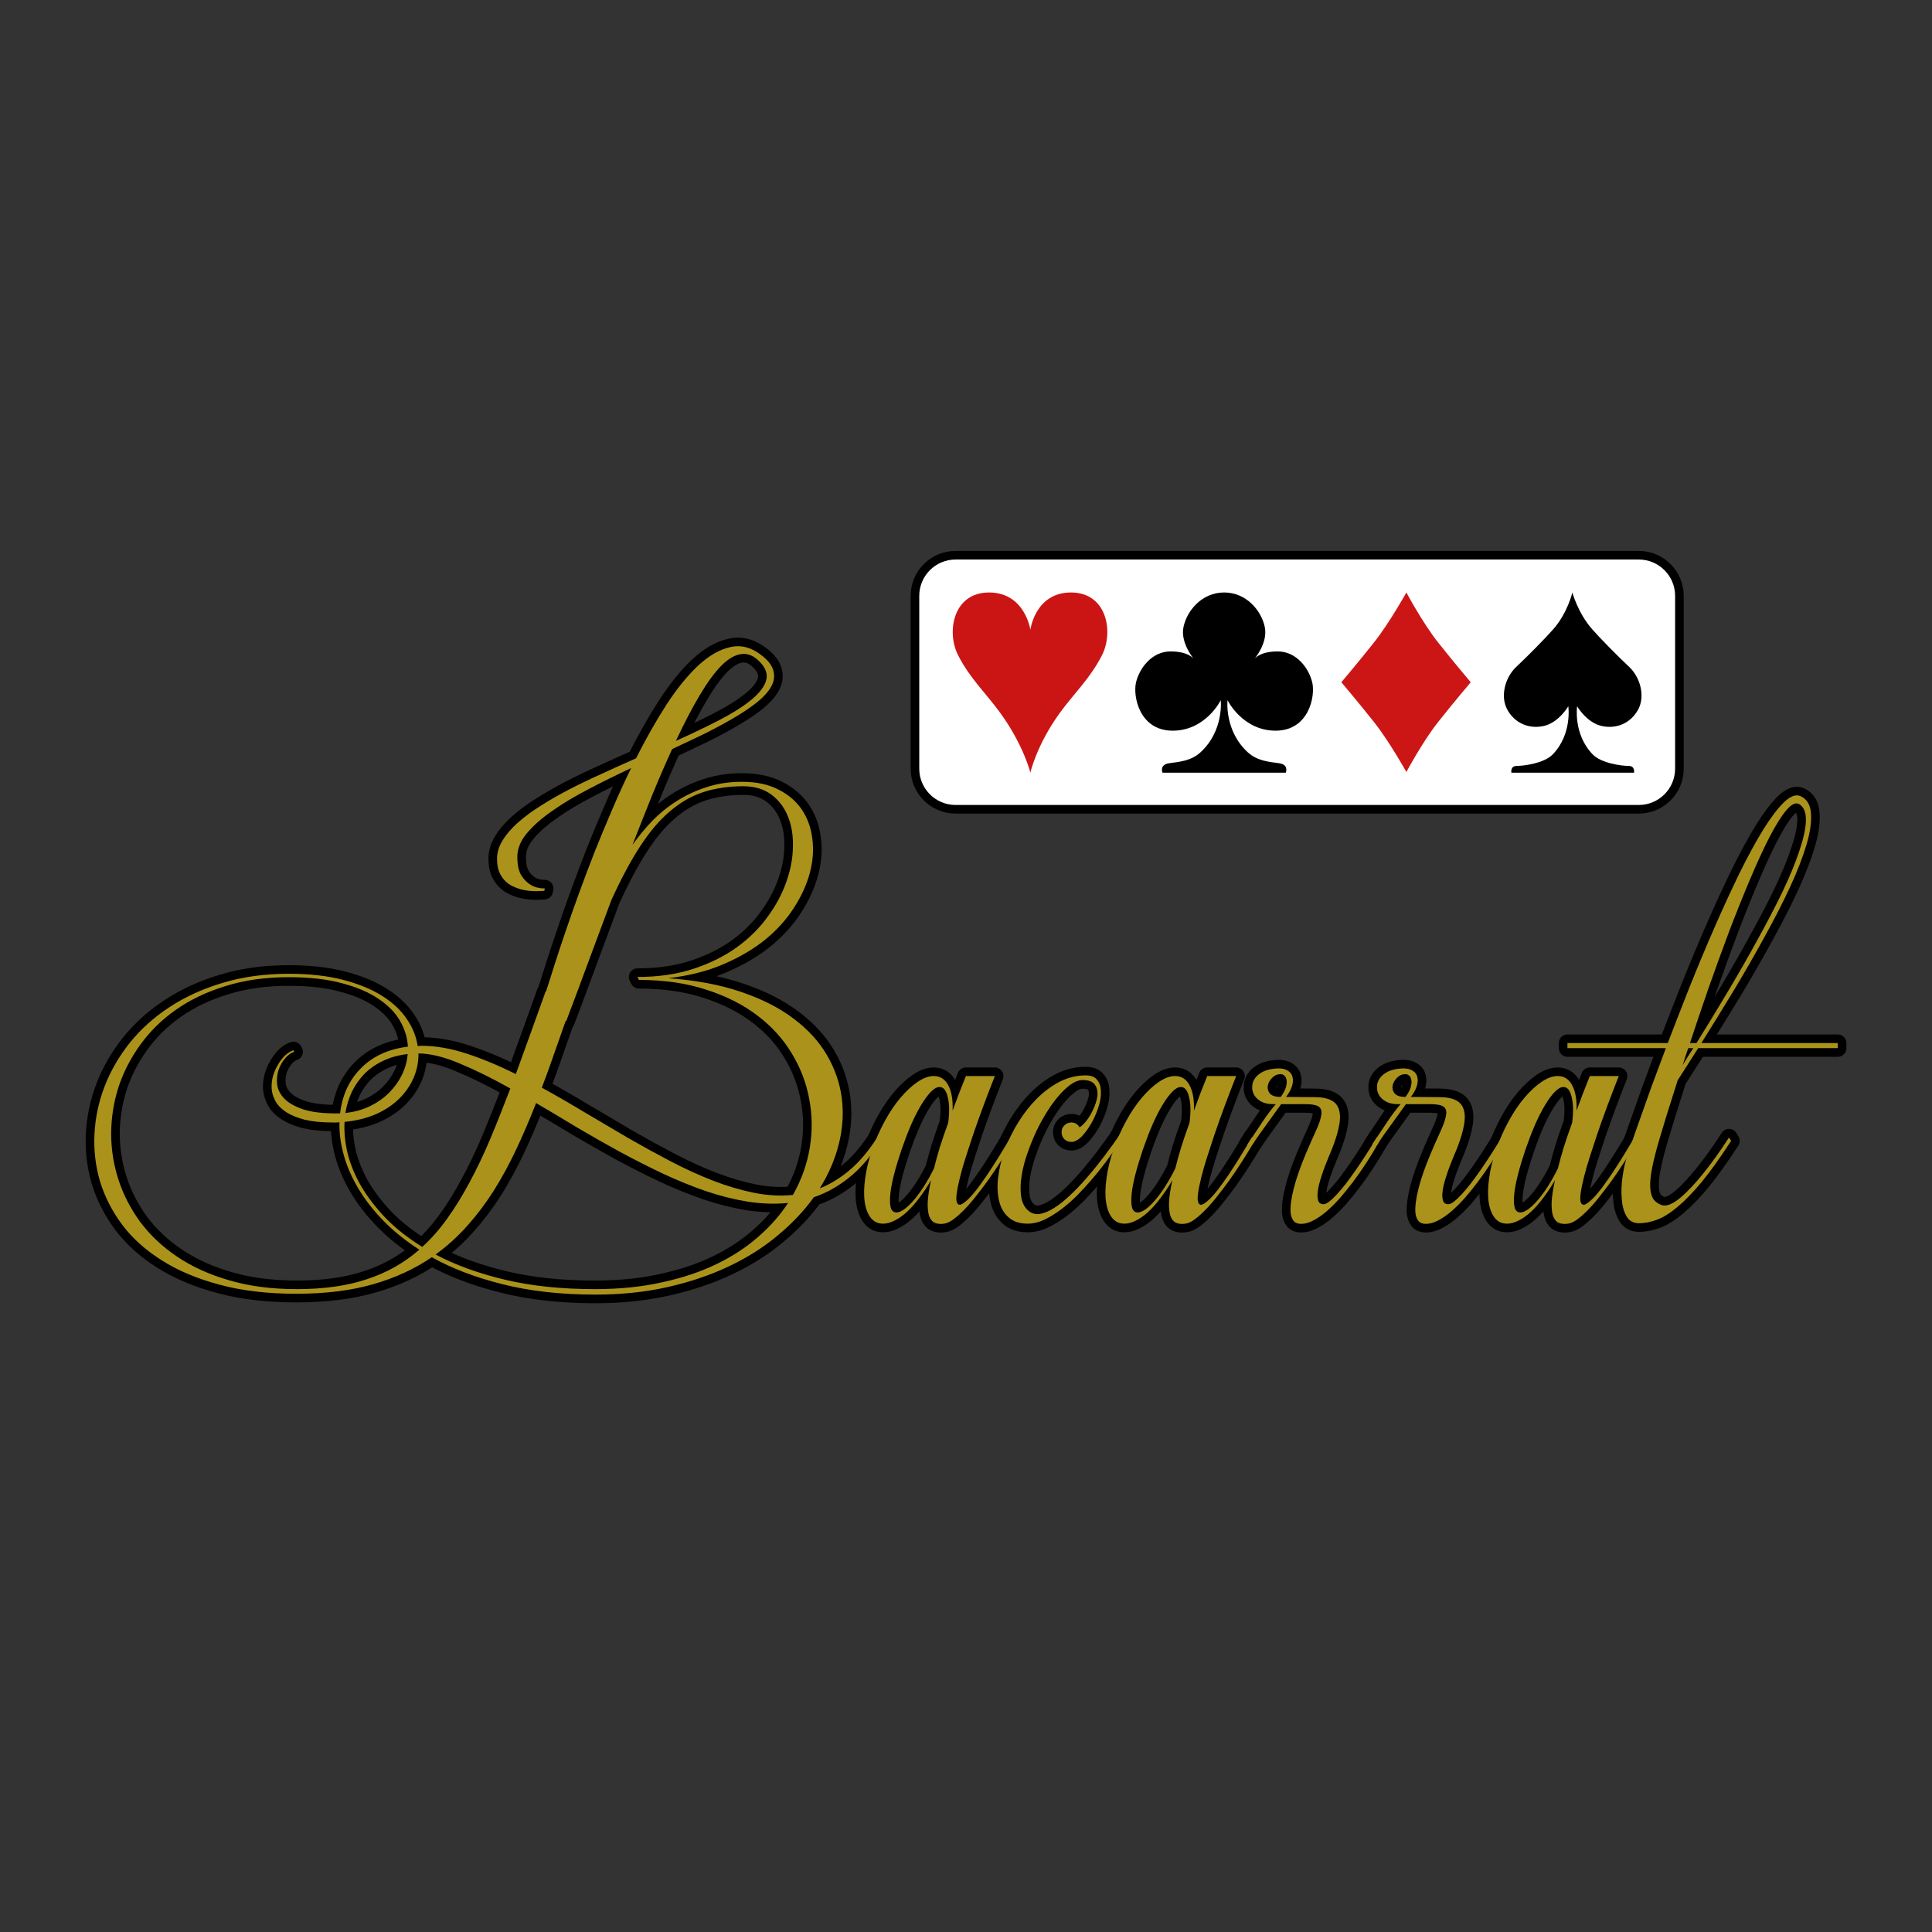 <?xml version="1.0" encoding="UTF-8" standalone="no"?>
<svg
   xmlns:dc="http://purl.org/dc/elements/1.1/"
   xmlns:cc="http://creativecommons.org/ns#"
   xmlns:rdf="http://www.w3.org/1999/02/22-rdf-syntax-ns#"
   xmlns:svg="http://www.w3.org/2000/svg"
   xmlns="http://www.w3.org/2000/svg"
   xmlns:sodipodi="http://sodipodi.sourceforge.net/DTD/sodipodi-0.dtd"
   xmlns:inkscape="http://www.inkscape.org/namespaces/inkscape"
   width="500"
   height="500"
   version="1.1"
   id="svg1055"
   sodipodi:docname="bacarrat.svg"
   inkscape:version="0.92.2 (5c3e80d, 2017-08-06)">
  <rect width="100%" height="100%" fill="#333333" stroke="none"/>
  <defs
     id="defs1059" />
  <sodipodi:namedview
     pagecolor="#ffffff"
     bordercolor="#666666"
     borderopacity="1"
     objecttolerance="10"
     gridtolerance="10"
     guidetolerance="10"
     inkscape:pageopacity="0"
     inkscape:pageshadow="2"
     inkscape:window-width="1920"
     inkscape:window-height="1027"
     id="namedview1057"
     showgrid="false"
     inkscape:zoom="1.716"
     inkscape:cx="135.78877"
     inkscape:cy="263.49807"
     inkscape:window-x="-8"
     inkscape:window-y="-8"
     inkscape:window-maximized="1"
     inkscape:current-layer="svg1055" />
  <g
     id="g1889"
     transform="matrix(1.114,0,0,1.114,-28.493,-27.344)">
    <g
       transform="translate(8.627,-123.575)"
       id="text1065-6"
       style="font-style:normal;font-weight:normal;font-size:40px;line-height:1.25;font-family:sans-serif;letter-spacing:0px;word-spacing:0px;fill:#000000;fill-opacity:1;stroke:#000000;stroke-width:4;stroke-linejoin:round;stroke-miterlimit:4;stroke-dasharray:none;stroke-opacity:1;paint-order:stroke fill markers"
       aria-label="Bacarrat">
      <path
         inkscape:connector-curvature="0"
         id="path1098-4"
         style="font-style:normal;font-variant:normal;font-weight:normal;font-stretch:normal;font-size:122.667px;line-height:0.25;font-family:Respective;-inkscape-font-specification:Respective;fill:#000000;fill-opacity:1;stroke:#000000;stroke-width:4;stroke-linejoin:round;stroke-miterlimit:4;stroke-dasharray:none;stroke-opacity:1;paint-order:stroke fill markers"
         d="m 189.335,329.753 q 5.005,0 8.489,1.815 3.484,1.766 5.446,4.71 1.963,2.944 2.404,6.771 0.491,3.778 -0.589,7.851 -1.079,4.073 -3.68,8.096 -2.551,4.023 -6.673,7.409 -4.122,3.337 -9.764,5.741 -5.643,2.404 -12.806,3.238 9.715,0.687 16.977,3.189 7.262,2.453 12.218,6.231 4.956,3.729 7.703,8.439 2.748,4.71 3.435,9.911 0.687,5.201 -0.638,10.598 -1.325,5.397 -4.465,10.451 4.073,-1.619 7.703,-4.907 3.631,-3.337 6.869,-8.93 l 0.883,0.54 q -3.484,6.33 -7.753,10.059 -4.269,3.68 -9.077,5.299 -3.386,4.71 -8.341,8.832 -4.956,4.171 -11.383,7.213 -6.379,3.042 -14.18,4.809 -7.802,1.766 -16.83,1.766 -12.021,0 -21.54,-2.404 -9.47,-2.355 -16.486,-6.281 -5.937,4.073 -13.641,6.281 -7.703,2.208 -17.86,2.208 -10.01,0 -17.811,-2.11 -7.753,-2.061 -13.395,-5.643 -5.643,-3.533 -9.225,-8.292 -3.533,-4.759 -5.152,-10.108 -1.57,-5.348 -1.276,-10.991 0.294,-5.692 2.355,-11.04 2.061,-5.348 5.839,-10.108 3.827,-4.759 9.225,-8.292 5.446,-3.582 12.365,-5.643 6.967,-2.11 15.358,-2.11 7.262,0 12.659,1.423 5.446,1.423 9.126,3.778 3.68,2.355 5.692,5.397 2.012,2.993 2.453,6.182 0.196,0 0.343,0 0.196,-0.049 0.442,-0.049 5.103,0 10.598,1.815 5.545,1.815 11.433,4.759 1.619,-4.465 3.337,-9.225 1.717,-4.759 3.582,-9.961 l 0.147,-0.147 q 0.785,-2.551 1.914,-6.035 1.129,-3.533 2.551,-7.703 1.423,-4.22 3.14,-8.93 1.717,-4.71 3.631,-9.617 1.963,-4.907 4.073,-9.813 2.11,-4.956 4.416,-9.666 -5.152,2.404 -9.911,4.907 -4.759,2.453 -8.439,5.054 -3.68,2.551 -5.888,5.201 -2.208,2.65 -2.208,5.446 0,2.895 0.981,4.416 0.981,1.472 2.208,2.159 1.374,0.785 3.189,0.785 l -0.098,0.54 q -3.091,0.294 -5.495,-0.343 -1.03,-0.294 -2.012,-0.785 -0.981,-0.491 -1.766,-1.325 -0.785,-0.883 -1.276,-2.061 -0.442,-1.227 -0.442,-2.944 0,-2.159 1.276,-4.22 1.276,-2.11 3.533,-4.122 2.257,-2.012 5.299,-3.925 3.091,-1.963 6.673,-3.827 3.631,-1.865 7.556,-3.631 3.925,-1.815 7.949,-3.582 3.435,-6.82 7.066,-12.463 3.68,-5.643 7.409,-9.126 3.778,-3.484 7.507,-4.269 3.778,-0.834 7.36,2.061 2.208,1.766 2.601,3.582 0.442,1.766 -0.54,3.533 -0.981,1.766 -3.189,3.582 -2.208,1.766 -5.299,3.582 -3.042,1.815 -6.771,3.68 -3.729,1.815 -7.753,3.68 -2.208,4.809 -4.514,10.402 -2.257,5.594 -4.71,11.874 1.963,-2.797 4.465,-5.446 2.551,-2.65 5.692,-4.661 3.189,-2.061 6.967,-3.287 3.827,-1.276 8.341,-1.276 z M 85.903,447.612 q 9.421,0 16.29,-2.306 6.918,-2.257 12.169,-6.869 -4.809,-3.091 -8.341,-6.722 -3.533,-3.631 -5.839,-7.507 -2.306,-3.876 -3.386,-7.802 -1.079,-3.925 -0.981,-7.556 -0.393,0.049 -0.785,0.049 -0.343,0 -0.736,0 -3.876,0 -6.526,-0.638 -2.65,-0.687 -4.318,-1.766 -1.668,-1.079 -2.453,-2.453 -0.785,-1.423 -0.932,-2.895 -0.098,-1.521 0.294,-2.993 0.442,-1.472 1.178,-2.699 0.736,-1.276 1.668,-2.159 0.981,-0.883 1.914,-1.178 l 0.196,0.343 q -1.079,0.343 -2.11,1.521 -1.03,1.178 -1.57,2.797 -0.491,1.57 -0.294,3.337 0.245,1.766 1.668,3.238 1.423,1.472 4.269,2.453 2.895,0.981 7.703,0.981 h 0.981 q 0.343,-3.042 1.521,-5.692 1.227,-2.65 3.189,-4.661 1.963,-2.061 4.71,-3.386 2.797,-1.325 6.33,-1.766 -0.147,-2.993 -1.766,-5.888 -1.619,-2.895 -4.956,-5.152 -3.337,-2.306 -8.538,-3.68 -5.152,-1.423 -12.414,-1.423 -8.096,0 -14.671,2.061 -6.575,2.012 -11.531,5.495 -4.956,3.484 -8.292,8.145 -3.337,4.612 -5.054,9.813 -1.668,5.201 -1.717,10.746 0,5.495 1.668,10.697 1.668,5.201 5.054,9.862 3.435,4.612 8.587,8.096 5.152,3.484 12.07,5.495 6.967,2.061 15.75,2.061 z m 62.462,-62.315 q -1.423,4.023 -2.797,7.949 -1.325,3.876 -2.748,7.556 4.907,2.699 9.961,5.741 5.054,2.993 10.059,5.937 5.054,2.895 10.01,5.495 5.005,2.601 9.813,4.465 4.858,1.865 9.47,2.797 4.661,0.932 9.028,0.491 2.993,-5.299 3.925,-11.04 0.932,-5.741 -0.147,-11.285 -1.03,-5.594 -4.073,-10.598 -2.993,-5.005 -7.998,-8.783 -4.956,-3.778 -11.874,-5.986 -6.869,-2.257 -15.603,-2.257 l -0.343,-0.687 q 7.262,0 13.052,-1.914 5.79,-1.914 10.059,-5.005 4.318,-3.14 7.164,-7.115 2.895,-3.974 4.318,-8.096 1.472,-4.171 1.521,-8.145 0.098,-3.974 -1.178,-7.066 -1.276,-3.14 -3.876,-5.054 -2.601,-1.914 -6.477,-1.914 -5.103,0 -9.323,1.374 -4.171,1.374 -7.802,4.514 -3.631,3.091 -6.918,8.194 -3.287,5.054 -6.624,12.414 -2.502,6.673 -5.103,13.69 -2.551,6.967 -5.348,14.327 z m -6.869,19.087 q -2.208,5.643 -4.612,10.746 -2.404,5.103 -5.201,9.568 -2.797,4.416 -6.133,8.145 -3.337,3.778 -7.409,6.722 6.82,3.631 16.045,5.839 9.225,2.208 21.001,2.208 8.489,0 15.505,-1.57 7.066,-1.521 12.659,-4.22 5.594,-2.699 9.764,-6.379 4.171,-3.631 6.918,-7.851 -4.514,0.442 -9.323,-0.294 -4.809,-0.785 -9.764,-2.453 -4.956,-1.717 -10.01,-4.073 -5.054,-2.404 -10.059,-5.103 -5.005,-2.748 -9.911,-5.643 -4.858,-2.944 -9.47,-5.643 z m -26.447,33.414 q 3.14,-2.846 5.79,-6.575 2.699,-3.729 5.152,-8.341 2.502,-4.612 4.809,-10.059 2.306,-5.495 4.71,-11.825 -6.281,-3.533 -11.727,-5.79 -5.397,-2.306 -9.617,-2.355 0.049,2.846 -1.079,5.545 -1.129,2.699 -3.337,4.907 -2.159,2.159 -5.397,3.631 -3.238,1.423 -7.36,1.815 -0.196,3.533 0.736,7.409 0.981,3.827 3.189,7.654 2.257,3.778 5.741,7.409 3.533,3.582 8.39,6.575 z m 78.605,-135.718 q -2.11,-2.306 -4.416,-2.012 -2.257,0.245 -4.71,2.699 -2.404,2.453 -5.054,6.918 -2.65,4.465 -5.495,10.549 5.299,-2.355 9.764,-4.661 4.514,-2.306 7.36,-4.563 2.895,-2.257 3.729,-4.465 0.834,-2.257 -1.178,-4.465 z M 97.188,406.69 q 3.14,-0.343 5.692,-1.57 2.601,-1.276 4.465,-3.14 1.865,-1.865 2.993,-4.171 1.129,-2.355 1.325,-4.809 -3.091,0.343 -5.594,1.521 -2.453,1.129 -4.318,2.944 -1.815,1.815 -2.993,4.171 -1.129,2.355 -1.57,5.054 z" />
      <path
         inkscape:connector-curvature="0"
         id="path1100-3"
         style="font-style:normal;font-variant:normal;font-weight:normal;font-stretch:normal;font-size:122.667px;line-height:0.25;font-family:Respective;-inkscape-font-specification:Respective;fill:#000000;fill-opacity:1;stroke:#000000;stroke-width:4;stroke-linejoin:round;stroke-miterlimit:4;stroke-dasharray:none;stroke-opacity:1;paint-order:stroke fill markers"
         d="m 248.071,398.103 q -2.944,7.458 -5.054,13.641 -0.883,2.65 -1.717,5.25 -0.834,2.601 -1.374,4.809 -0.54,2.159 -0.736,3.729 -0.196,1.57 0.147,2.11 0.343,0.589 1.03,0.245 0.736,-0.393 1.668,-1.325 0.981,-0.981 2.061,-2.404 1.079,-1.472 2.159,-3.042 2.502,-3.729 5.495,-8.832 l 0.638,0.834 q -3.042,5.201 -5.986,9.323 -1.276,1.766 -2.65,3.484 -1.325,1.717 -2.65,3.091 -1.325,1.374 -2.551,2.306 -1.227,0.932 -2.257,1.079 -1.276,0.196 -2.159,-0.196 -0.883,-0.393 -1.325,-1.57 -0.393,-1.178 -0.343,-3.189 0.098,-2.061 0.785,-5.152 -1.276,2.208 -2.699,4.073 -1.374,1.865 -2.846,3.238 -1.423,1.325 -2.895,2.061 -1.423,0.736 -2.699,0.736 -1.766,0 -2.846,-1.325 -1.079,-1.374 -1.423,-3.68 -0.343,-2.355 0.098,-5.495 0.393,-3.14 1.619,-6.673 1.227,-3.533 2.944,-6.673 1.717,-3.14 3.68,-5.446 1.963,-2.306 3.925,-3.631 2.012,-1.374 3.778,-1.374 2.257,0 3.386,2.208 1.129,2.159 0.981,5.839 0.687,-1.865 1.423,-3.827 0.785,-2.012 1.668,-4.22 z m -22.865,31.697 q 0.736,0 1.815,-0.736 1.079,-0.785 2.257,-2.159 1.178,-1.374 2.355,-3.238 1.227,-1.914 2.306,-4.122 0.54,-2.208 1.325,-4.809 0.834,-2.65 1.963,-5.741 0.491,-3.68 -0.098,-5.986 -0.54,-2.355 -1.914,-2.355 -0.932,0 -2.061,1.178 -1.079,1.129 -2.257,3.091 -1.178,1.963 -2.355,4.661 -1.129,2.65 -2.159,5.643 -1.03,3.042 -1.717,5.692 -0.687,2.65 -0.883,4.612 -0.196,1.963 0.098,3.14 0.343,1.129 1.325,1.129 z" />
      <path
         inkscape:connector-curvature="0"
         id="path1102-2"
         style="font-style:normal;font-variant:normal;font-weight:normal;font-stretch:normal;font-size:122.667px;line-height:0.25;font-family:Respective;-inkscape-font-specification:Respective;fill:#000000;fill-opacity:1;stroke:#000000;stroke-width:4;stroke-linejoin:round;stroke-miterlimit:4;stroke-dasharray:none;stroke-opacity:1;paint-order:stroke fill markers"
         d="m 269.164,397.956 q 1.865,0 2.65,1.03 0.834,0.981 0.883,2.551 0.098,1.521 -0.442,3.386 -0.54,1.815 -1.423,3.533 -0.883,1.668 -1.963,2.993 -1.03,1.276 -2.012,1.717 -0.442,0.245 -1.03,0.245 -0.932,0 -1.619,-0.638 -0.638,-0.687 -0.638,-1.619 0,-0.932 0.638,-1.57 0.687,-0.687 1.619,-0.687 1.276,0 1.914,1.129 0.736,-0.442 1.521,-1.423 0.834,-1.03 1.423,-2.257 0.638,-1.227 0.981,-2.502 0.393,-1.325 0.196,-2.355 -0.147,-1.079 -0.932,-1.766 -0.785,-0.687 -2.453,-0.687 -1.325,0 -2.846,1.079 -1.472,1.079 -2.993,2.895 -1.521,1.815 -2.944,4.22 -1.423,2.355 -2.551,4.956 -1.129,2.601 -1.963,5.25 -0.785,2.601 -1.03,4.907 -0.245,2.306 0.098,4.171 0.393,1.815 1.57,2.846 1.178,1.03 2.748,0.785 1.57,-0.294 3.337,-1.423 1.766,-1.129 3.631,-2.895 1.865,-1.766 3.631,-3.778 4.122,-4.71 8.636,-11.334 l 0.687,0.638 q -3.778,5.937 -7.703,10.549 -1.668,1.963 -3.533,3.876 -1.865,1.865 -3.827,3.337 -1.963,1.472 -3.925,2.404 -1.963,0.883 -3.778,0.883 -2.846,0 -4.465,-1.472 -1.668,-1.472 -2.208,-3.876 -0.589,-2.453 -0.196,-5.545 0.393,-3.091 1.57,-6.33 1.178,-3.238 3.091,-6.33 1.914,-3.091 4.318,-5.495 2.453,-2.453 5.299,-3.925 2.895,-1.472 6.035,-1.472 z" />
      <path
         inkscape:connector-curvature="0"
         id="path1104-6"
         style="font-style:normal;font-variant:normal;font-weight:normal;font-stretch:normal;font-size:122.667px;line-height:0.25;font-family:Respective;-inkscape-font-specification:Respective;fill:#000000;fill-opacity:1;stroke:#000000;stroke-width:4;stroke-linejoin:round;stroke-miterlimit:4;stroke-dasharray:none;stroke-opacity:1;paint-order:stroke fill markers"
         d="m 304.133,398.103 q -2.944,7.458 -5.054,13.641 -0.883,2.65 -1.717,5.25 -0.834,2.601 -1.374,4.809 -0.54,2.159 -0.736,3.729 -0.196,1.57 0.147,2.11 0.343,0.589 1.03,0.245 0.736,-0.393 1.668,-1.325 0.981,-0.981 2.061,-2.404 1.079,-1.472 2.159,-3.042 2.502,-3.729 5.495,-8.832 l 0.638,0.834 q -3.042,5.201 -5.986,9.323 -1.276,1.766 -2.65,3.484 -1.325,1.717 -2.65,3.091 -1.325,1.374 -2.551,2.306 -1.227,0.932 -2.257,1.079 -1.276,0.196 -2.159,-0.196 -0.883,-0.393 -1.325,-1.57 -0.393,-1.178 -0.343,-3.189 0.098,-2.061 0.785,-5.152 -1.276,2.208 -2.699,4.073 -1.374,1.865 -2.846,3.238 -1.423,1.325 -2.895,2.061 -1.423,0.736 -2.699,0.736 -1.766,0 -2.846,-1.325 -1.079,-1.374 -1.423,-3.68 -0.343,-2.355 0.098,-5.495 0.393,-3.14 1.619,-6.673 1.227,-3.533 2.944,-6.673 1.717,-3.14 3.68,-5.446 1.963,-2.306 3.925,-3.631 2.012,-1.374 3.778,-1.374 2.257,0 3.386,2.208 1.129,2.159 0.981,5.839 0.687,-1.865 1.423,-3.827 0.785,-2.012 1.668,-4.22 z m -22.865,31.697 q 0.736,0 1.815,-0.736 1.079,-0.785 2.257,-2.159 1.178,-1.374 2.355,-3.238 1.227,-1.914 2.306,-4.122 0.54,-2.208 1.325,-4.809 0.834,-2.65 1.963,-5.741 0.491,-3.68 -0.098,-5.986 -0.54,-2.355 -1.914,-2.355 -0.932,0 -2.061,1.178 -1.079,1.129 -2.257,3.091 -1.178,1.963 -2.355,4.661 -1.129,2.65 -2.159,5.643 -1.03,3.042 -1.717,5.692 -0.687,2.65 -0.883,4.612 -0.196,1.963 0.098,3.14 0.343,1.129 1.325,1.129 z" />
      <path
         inkscape:connector-curvature="0"
         id="path1106-9"
         style="font-style:normal;font-variant:normal;font-weight:normal;font-stretch:normal;font-size:122.667px;line-height:0.25;font-family:Respective;-inkscape-font-specification:Respective;fill:#000000;fill-opacity:1;stroke:#000000;stroke-width:4;stroke-linejoin:round;stroke-miterlimit:4;stroke-dasharray:none;stroke-opacity:1;paint-order:stroke fill markers"
         d="m 314.579,404.629 q -0.736,1.03 -1.619,2.257 -0.834,1.178 -1.766,2.453 -0.883,1.227 -1.766,2.453 -0.834,1.227 -1.57,2.306 h -1.178 q 2.012,-3.042 3.631,-5.446 1.619,-2.404 3.042,-4.023 h -0.785 q -1.521,0 -2.601,-0.589 -1.079,-0.589 -1.619,-1.472 -0.54,-0.932 -0.491,-1.963 0,-1.079 0.638,-1.963 0.638,-0.932 1.914,-1.57 1.325,-0.638 3.337,-0.736 1.521,-0.049 2.404,0.54 0.883,0.54 1.079,1.472 0.245,0.932 -0.147,2.159 -0.393,1.227 -1.374,2.453 l 6.575,0.049 h 0.049 q 2.453,0 3.876,0.736 1.472,0.736 1.865,2.404 0.442,1.619 -0.196,4.269 -0.589,2.65 -2.257,6.477 -0.343,0.834 -0.785,1.963 -0.442,1.129 -0.834,2.355 -0.393,1.178 -0.687,2.355 -0.245,1.178 -0.294,2.11 0,0.932 0.245,1.57 0.294,0.589 1.03,0.638 0.589,0.049 1.423,-0.589 0.883,-0.687 1.865,-1.766 0.981,-1.079 2.061,-2.453 1.079,-1.423 2.11,-2.895 2.404,-3.435 5.103,-7.9 l 0.638,0.834 q -3.091,5.446 -6.281,9.666 -1.374,1.815 -2.895,3.582 -1.521,1.717 -3.091,3.091 -1.521,1.325 -3.091,2.159 -1.521,0.834 -2.944,0.834 -1.129,0 -1.717,-0.687 -0.54,-0.687 -0.687,-1.815 -0.098,-1.178 0.098,-2.601 0.196,-1.472 0.589,-2.993 0.883,-3.533 2.797,-8.096 1.374,-3.238 2.404,-5.446 1.03,-2.257 1.227,-3.631 0.245,-1.374 -0.589,-1.963 -0.834,-0.589 -3.189,-0.589 z m -0.098,-6.967 q -1.129,0 -1.963,0.834 -0.834,0.834 -1.03,1.815 -0.196,0.981 0.442,1.815 0.687,0.834 2.551,0.834 0.883,-1.178 1.178,-2.159 0.294,-0.981 0.196,-1.668 -0.098,-0.736 -0.491,-1.079 -0.393,-0.393 -0.883,-0.393 z" />
      <path
         inkscape:connector-curvature="0"
         id="path1108-6"
         style="font-style:normal;font-variant:normal;font-weight:normal;font-stretch:normal;font-size:122.667px;line-height:0.25;font-family:Respective;-inkscape-font-specification:Respective;fill:#000000;fill-opacity:1;stroke:#000000;stroke-width:4;stroke-linejoin:round;stroke-miterlimit:4;stroke-dasharray:none;stroke-opacity:1;paint-order:stroke fill markers"
         d="m 343.569,404.629 q -0.736,1.03 -1.619,2.257 -0.834,1.178 -1.766,2.453 -0.883,1.227 -1.766,2.453 -0.834,1.227 -1.57,2.306 h -1.178 q 2.012,-3.042 3.631,-5.446 1.619,-2.404 3.042,-4.023 h -0.785 q -1.521,0 -2.601,-0.589 -1.079,-0.589 -1.619,-1.472 -0.54,-0.932 -0.491,-1.963 0,-1.079 0.638,-1.963 0.638,-0.932 1.914,-1.57 1.325,-0.638 3.337,-0.736 1.521,-0.049 2.404,0.54 0.883,0.54 1.079,1.472 0.245,0.932 -0.147,2.159 -0.393,1.227 -1.374,2.453 l 6.575,0.049 h 0.049 q 2.453,0 3.876,0.736 1.472,0.736 1.865,2.404 0.442,1.619 -0.196,4.269 -0.589,2.65 -2.257,6.477 -0.343,0.834 -0.785,1.963 -0.442,1.129 -0.834,2.355 -0.393,1.178 -0.687,2.355 -0.245,1.178 -0.294,2.11 0,0.932 0.245,1.57 0.294,0.589 1.03,0.638 0.589,0.049 1.423,-0.589 0.883,-0.687 1.865,-1.766 0.981,-1.079 2.061,-2.453 1.079,-1.423 2.11,-2.895 2.404,-3.435 5.103,-7.9 l 0.638,0.834 q -3.091,5.446 -6.281,9.666 -1.374,1.815 -2.895,3.582 -1.521,1.717 -3.091,3.091 -1.521,1.325 -3.091,2.159 -1.521,0.834 -2.944,0.834 -1.129,0 -1.717,-0.687 -0.54,-0.687 -0.687,-1.815 -0.098,-1.178 0.098,-2.601 0.196,-1.472 0.589,-2.993 0.883,-3.533 2.797,-8.096 1.374,-3.238 2.404,-5.446 1.03,-2.257 1.227,-3.631 0.245,-1.374 -0.589,-1.963 -0.834,-0.589 -3.189,-0.589 z m -0.098,-6.967 q -1.129,0 -1.963,0.834 -0.834,0.834 -1.03,1.815 -0.196,0.981 0.442,1.815 0.687,0.834 2.551,0.834 0.883,-1.178 1.178,-2.159 0.294,-0.981 0.196,-1.668 -0.098,-0.736 -0.491,-1.079 -0.393,-0.393 -0.883,-0.393 z" />
      <path
         inkscape:connector-curvature="0"
         id="path1110-7"
         style="font-style:normal;font-variant:normal;font-weight:normal;font-stretch:normal;font-size:122.667px;line-height:0.25;font-family:Respective;-inkscape-font-specification:Respective;fill:#000000;fill-opacity:1;stroke:#000000;stroke-width:4;stroke-linejoin:round;stroke-miterlimit:4;stroke-dasharray:none;stroke-opacity:1;paint-order:stroke fill markers"
         d="m 393.019,398.103 q -2.944,7.458 -5.054,13.641 -0.883,2.65 -1.717,5.25 -0.834,2.601 -1.374,4.809 -0.54,2.159 -0.736,3.729 -0.196,1.57 0.147,2.11 0.343,0.589 1.03,0.245 0.736,-0.393 1.668,-1.325 0.981,-0.981 2.061,-2.404 1.079,-1.472 2.159,-3.042 2.502,-3.729 5.495,-8.832 l 0.638,0.834 q -3.042,5.201 -5.986,9.323 -1.276,1.766 -2.65,3.484 -1.325,1.717 -2.65,3.091 -1.325,1.374 -2.551,2.306 -1.227,0.932 -2.257,1.079 -1.276,0.196 -2.159,-0.196 -0.883,-0.393 -1.325,-1.57 -0.393,-1.178 -0.343,-3.189 0.098,-2.061 0.785,-5.152 -1.276,2.208 -2.699,4.073 -1.374,1.865 -2.846,3.238 -1.423,1.325 -2.895,2.061 -1.423,0.736 -2.699,0.736 -1.766,0 -2.846,-1.325 -1.079,-1.374 -1.423,-3.68 -0.343,-2.355 0.098,-5.495 0.393,-3.14 1.619,-6.673 1.227,-3.533 2.944,-6.673 1.717,-3.14 3.68,-5.446 1.963,-2.306 3.925,-3.631 2.012,-1.374 3.778,-1.374 2.257,0 3.386,2.208 1.129,2.159 0.981,5.839 0.687,-1.865 1.423,-3.827 0.785,-2.012 1.668,-4.22 z m -22.865,31.697 q 0.736,0 1.815,-0.736 1.079,-0.785 2.257,-2.159 1.178,-1.374 2.355,-3.238 1.227,-1.914 2.306,-4.122 0.54,-2.208 1.325,-4.809 0.834,-2.65 1.963,-5.741 0.491,-3.68 -0.098,-5.986 -0.54,-2.355 -1.914,-2.355 -0.932,0 -2.061,1.178 -1.079,1.129 -2.257,3.091 -1.178,1.963 -2.355,4.661 -1.129,2.65 -2.159,5.643 -1.03,3.042 -1.717,5.692 -0.687,2.65 -0.883,4.612 -0.196,1.963 0.098,3.14 0.343,1.129 1.325,1.129 z" />
      <path
         inkscape:connector-curvature="0"
         id="path1112-4"
         style="font-style:normal;font-variant:normal;font-weight:normal;font-stretch:normal;font-size:122.667px;line-height:0.25;font-family:Respective;-inkscape-font-specification:Respective;fill:#000000;fill-opacity:1;stroke:#000000;stroke-width:4;stroke-linejoin:round;stroke-miterlimit:4;stroke-dasharray:none;stroke-opacity:1;paint-order:stroke fill markers"
         d="m 443.895,391.627 h -32.433 q -1.227,1.914 -2.404,3.778 -1.178,1.865 -2.355,3.68 -1.521,4.759 -2.601,8.243 -1.03,3.484 -1.57,5.201 -1.227,4.122 -1.766,6.918 -0.54,2.748 -0.442,4.514 0.098,1.766 0.736,2.748 0.687,0.932 1.914,1.374 0.883,0.294 2.012,-0.196 1.129,-0.491 2.355,-1.521 1.276,-1.079 2.601,-2.502 1.325,-1.423 2.601,-2.993 2.944,-3.631 6.084,-8.489 l 0.491,0.785 q -3.729,5.741 -6.771,9.47 -3.042,3.68 -5.643,5.839 -2.551,2.159 -4.759,2.993 -2.208,0.834 -4.22,0.834 -2.012,0 -2.944,-1.668 -0.932,-1.668 -1.079,-4.073 -0.196,-2.404 0.196,-5.103 0.393,-2.748 1.079,-4.809 0.196,-0.687 0.981,-2.846 0.736,-2.208 1.914,-5.495 1.178,-3.337 2.699,-7.605 1.57,-4.269 3.386,-9.077 h -22.865 v -1.178 h 23.307 q 2.453,-6.428 5.201,-13.346 2.797,-6.967 5.692,-13.591 2.895,-6.624 5.741,-12.463 2.895,-5.888 5.495,-10.108 2.65,-4.269 4.858,-6.428 2.257,-2.159 3.876,-1.423 2.208,1.03 2.404,3.974 0.245,2.944 -1.03,7.262 -1.276,4.318 -3.778,9.764 -2.502,5.397 -5.839,11.433 -3.287,6.035 -7.115,12.414 -3.827,6.33 -7.703,12.512 h 31.697 z m -8.93,-56.672 q -1.227,-0.736 -3.042,1.423 -1.766,2.11 -3.925,6.281 -2.11,4.122 -4.514,9.813 -2.404,5.692 -4.858,12.119 -2.404,6.428 -4.759,13.101 -2.306,6.673 -4.318,12.757 h 1.521 q 3.729,-5.986 7.409,-12.169 3.68,-6.182 6.869,-12.021 3.238,-5.839 5.741,-11.04 2.502,-5.25 3.876,-9.421 1.423,-4.171 1.521,-6.967 0.098,-2.846 -1.521,-3.876 z m -25.809,56.672 q -0.343,1.03 -0.687,2.012 -0.294,0.932 -0.589,1.914 0.589,-0.981 1.178,-1.963 0.638,-0.981 1.276,-1.963 z" />
    </g>
    <g
       transform="translate(8.627,-123.581)"
       id="text1065"
       style="font-style:normal;font-weight:normal;font-size:40px;line-height:1.25;font-family:sans-serif;letter-spacing:0px;word-spacing:0px;fill:#ab931b;fill-opacity:1;stroke:none;stroke-width:4;stroke-linejoin:round;stroke-miterlimit:4;stroke-dasharray:none;stroke-opacity:1;paint-order:stroke fill markers"
       aria-label="Bacarrat">
      <path
         inkscape:connector-curvature="0"
         id="path1098"
         style="font-style:normal;font-variant:normal;font-weight:normal;font-stretch:normal;font-size:122.667px;line-height:0.25;font-family:Respective;-inkscape-font-specification:Respective;fill:#ab931b;fill-opacity:1;stroke:none;stroke-width:4;stroke-linejoin:round;stroke-miterlimit:4;stroke-dasharray:none;stroke-opacity:1;paint-order:stroke fill markers"
         d="m 189.335,329.753 q 5.005,0 8.489,1.815 3.484,1.766 5.446,4.71 1.963,2.944 2.404,6.771 0.491,3.778 -0.589,7.851 -1.079,4.073 -3.68,8.096 -2.551,4.023 -6.673,7.409 -4.122,3.337 -9.764,5.741 -5.643,2.404 -12.806,3.238 9.715,0.687 16.977,3.189 7.262,2.453 12.218,6.231 4.956,3.729 7.703,8.439 2.748,4.71 3.435,9.911 0.687,5.201 -0.638,10.598 -1.325,5.397 -4.465,10.451 4.073,-1.619 7.703,-4.907 3.631,-3.337 6.869,-8.93 l 0.883,0.54 q -3.484,6.33 -7.753,10.059 -4.269,3.68 -9.077,5.299 -3.386,4.71 -8.341,8.832 -4.956,4.171 -11.383,7.213 -6.379,3.042 -14.18,4.809 -7.802,1.766 -16.83,1.766 -12.021,0 -21.54,-2.404 -9.47,-2.355 -16.486,-6.281 -5.937,4.073 -13.641,6.281 -7.703,2.208 -17.86,2.208 -10.01,0 -17.811,-2.11 -7.753,-2.061 -13.395,-5.643 -5.643,-3.533 -9.225,-8.292 -3.533,-4.759 -5.152,-10.108 -1.57,-5.348 -1.276,-10.991 0.294,-5.692 2.355,-11.04 2.061,-5.348 5.839,-10.108 3.827,-4.759 9.225,-8.292 5.446,-3.582 12.365,-5.643 6.967,-2.11 15.358,-2.11 7.262,0 12.659,1.423 5.446,1.423 9.126,3.778 3.68,2.355 5.692,5.397 2.012,2.993 2.453,6.182 0.196,0 0.343,0 0.196,-0.049 0.442,-0.049 5.103,0 10.598,1.815 5.545,1.815 11.433,4.759 1.619,-4.465 3.337,-9.225 1.717,-4.759 3.582,-9.961 l 0.147,-0.147 q 0.785,-2.551 1.914,-6.035 1.129,-3.533 2.551,-7.703 1.423,-4.22 3.14,-8.93 1.717,-4.71 3.631,-9.617 1.963,-4.907 4.073,-9.813 2.11,-4.956 4.416,-9.666 -5.152,2.404 -9.911,4.907 -4.759,2.453 -8.439,5.054 -3.68,2.551 -5.888,5.201 -2.208,2.65 -2.208,5.446 0,2.895 0.981,4.416 0.981,1.472 2.208,2.159 1.374,0.785 3.189,0.785 l -0.098,0.54 q -3.091,0.294 -5.495,-0.343 -1.03,-0.294 -2.012,-0.785 -0.981,-0.491 -1.766,-1.325 -0.785,-0.883 -1.276,-2.061 -0.442,-1.227 -0.442,-2.944 0,-2.159 1.276,-4.22 1.276,-2.11 3.533,-4.122 2.257,-2.012 5.299,-3.925 3.091,-1.963 6.673,-3.827 3.631,-1.865 7.556,-3.631 3.925,-1.815 7.949,-3.582 3.435,-6.82 7.066,-12.463 3.68,-5.643 7.409,-9.126 3.778,-3.484 7.507,-4.269 3.778,-0.834 7.36,2.061 2.208,1.766 2.601,3.582 0.442,1.766 -0.54,3.533 -0.981,1.766 -3.189,3.582 -2.208,1.766 -5.299,3.582 -3.042,1.815 -6.771,3.68 -3.729,1.815 -7.753,3.68 -2.208,4.809 -4.514,10.402 -2.257,5.594 -4.71,11.874 1.963,-2.797 4.465,-5.446 2.551,-2.65 5.692,-4.661 3.189,-2.061 6.967,-3.287 3.827,-1.276 8.341,-1.276 z M 85.903,447.612 q 9.421,0 16.29,-2.306 6.918,-2.257 12.169,-6.869 -4.809,-3.091 -8.341,-6.722 -3.533,-3.631 -5.839,-7.507 -2.306,-3.876 -3.386,-7.802 -1.079,-3.925 -0.981,-7.556 -0.393,0.049 -0.785,0.049 -0.343,0 -0.736,0 -3.876,0 -6.526,-0.638 -2.65,-0.687 -4.318,-1.766 -1.668,-1.079 -2.453,-2.453 -0.785,-1.423 -0.932,-2.895 -0.098,-1.521 0.294,-2.993 0.442,-1.472 1.178,-2.699 0.736,-1.276 1.668,-2.159 0.981,-0.883 1.914,-1.178 l 0.196,0.343 q -1.079,0.343 -2.11,1.521 -1.03,1.178 -1.57,2.797 -0.491,1.57 -0.294,3.337 0.245,1.766 1.668,3.238 1.423,1.472 4.269,2.453 2.895,0.981 7.703,0.981 h 0.981 q 0.343,-3.042 1.521,-5.692 1.227,-2.65 3.189,-4.661 1.963,-2.061 4.71,-3.386 2.797,-1.325 6.33,-1.766 -0.147,-2.993 -1.766,-5.888 -1.619,-2.895 -4.956,-5.152 -3.337,-2.306 -8.538,-3.68 -5.152,-1.423 -12.414,-1.423 -8.096,0 -14.671,2.061 -6.575,2.012 -11.531,5.495 -4.956,3.484 -8.292,8.145 -3.337,4.612 -5.054,9.813 -1.668,5.201 -1.717,10.746 0,5.495 1.668,10.697 1.668,5.201 5.054,9.862 3.435,4.612 8.587,8.096 5.152,3.484 12.07,5.495 6.967,2.061 15.75,2.061 z m 62.462,-62.315 q -1.423,4.023 -2.797,7.949 -1.325,3.876 -2.748,7.556 4.907,2.699 9.961,5.741 5.054,2.993 10.059,5.937 5.054,2.895 10.01,5.495 5.005,2.601 9.813,4.465 4.858,1.865 9.47,2.797 4.661,0.932 9.028,0.491 2.993,-5.299 3.925,-11.04 0.932,-5.741 -0.147,-11.285 -1.03,-5.594 -4.073,-10.598 -2.993,-5.005 -7.998,-8.783 -4.956,-3.778 -11.874,-5.986 -6.869,-2.257 -15.603,-2.257 l -0.343,-0.687 q 7.262,0 13.052,-1.914 5.79,-1.914 10.059,-5.005 4.318,-3.14 7.164,-7.115 2.895,-3.974 4.318,-8.096 1.472,-4.171 1.521,-8.145 0.098,-3.974 -1.178,-7.066 -1.276,-3.14 -3.876,-5.054 -2.601,-1.914 -6.477,-1.914 -5.103,0 -9.323,1.374 -4.171,1.374 -7.802,4.514 -3.631,3.091 -6.918,8.194 -3.287,5.054 -6.624,12.414 -2.502,6.673 -5.103,13.69 -2.551,6.967 -5.348,14.327 z m -6.869,19.087 q -2.208,5.643 -4.612,10.746 -2.404,5.103 -5.201,9.568 -2.797,4.416 -6.133,8.145 -3.337,3.778 -7.409,6.722 6.82,3.631 16.045,5.839 9.225,2.208 21.001,2.208 8.489,0 15.505,-1.57 7.066,-1.521 12.659,-4.22 5.594,-2.699 9.764,-6.379 4.171,-3.631 6.918,-7.851 -4.514,0.442 -9.323,-0.294 -4.809,-0.785 -9.764,-2.453 -4.956,-1.717 -10.01,-4.073 -5.054,-2.404 -10.059,-5.103 -5.005,-2.748 -9.911,-5.643 -4.858,-2.944 -9.47,-5.643 z m -26.447,33.414 q 3.14,-2.846 5.79,-6.575 2.699,-3.729 5.152,-8.341 2.502,-4.612 4.809,-10.059 2.306,-5.495 4.71,-11.825 -6.281,-3.533 -11.727,-5.79 -5.397,-2.306 -9.617,-2.355 0.049,2.846 -1.079,5.545 -1.129,2.699 -3.337,4.907 -2.159,2.159 -5.397,3.631 -3.238,1.423 -7.36,1.815 -0.196,3.533 0.736,7.409 0.981,3.827 3.189,7.654 2.257,3.778 5.741,7.409 3.533,3.582 8.39,6.575 z m 78.605,-135.718 q -2.11,-2.306 -4.416,-2.012 -2.257,0.245 -4.71,2.699 -2.404,2.453 -5.054,6.918 -2.65,4.465 -5.495,10.549 5.299,-2.355 9.764,-4.661 4.514,-2.306 7.36,-4.563 2.895,-2.257 3.729,-4.465 0.834,-2.257 -1.178,-4.465 z M 97.188,406.69 q 3.14,-0.343 5.692,-1.57 2.601,-1.276 4.465,-3.14 1.865,-1.865 2.993,-4.171 1.129,-2.355 1.325,-4.809 -3.091,0.343 -5.594,1.521 -2.453,1.129 -4.318,2.944 -1.815,1.815 -2.993,4.171 -1.129,2.355 -1.57,5.054 z" />
      <path
         inkscape:connector-curvature="0"
         id="path1100"
         style="font-style:normal;font-variant:normal;font-weight:normal;font-stretch:normal;font-size:122.667px;line-height:0.25;font-family:Respective;-inkscape-font-specification:Respective;fill:#ab931b;fill-opacity:1;stroke:none;stroke-width:4;stroke-linejoin:round;stroke-miterlimit:4;stroke-dasharray:none;stroke-opacity:1;paint-order:stroke fill markers"
         d="m 248.071,398.103 q -2.944,7.458 -5.054,13.641 -0.883,2.65 -1.717,5.25 -0.834,2.601 -1.374,4.809 -0.54,2.159 -0.736,3.729 -0.196,1.57 0.147,2.11 0.343,0.589 1.03,0.245 0.736,-0.393 1.668,-1.325 0.981,-0.981 2.061,-2.404 1.079,-1.472 2.159,-3.042 2.502,-3.729 5.495,-8.832 l 0.638,0.834 q -3.042,5.201 -5.986,9.323 -1.276,1.766 -2.65,3.484 -1.325,1.717 -2.65,3.091 -1.325,1.374 -2.551,2.306 -1.227,0.932 -2.257,1.079 -1.276,0.196 -2.159,-0.196 -0.883,-0.393 -1.325,-1.57 -0.393,-1.178 -0.343,-3.189 0.098,-2.061 0.785,-5.152 -1.276,2.208 -2.699,4.073 -1.374,1.865 -2.846,3.238 -1.423,1.325 -2.895,2.061 -1.423,0.736 -2.699,0.736 -1.766,0 -2.846,-1.325 -1.079,-1.374 -1.423,-3.68 -0.343,-2.355 0.098,-5.495 0.393,-3.14 1.619,-6.673 1.227,-3.533 2.944,-6.673 1.717,-3.14 3.68,-5.446 1.963,-2.306 3.925,-3.631 2.012,-1.374 3.778,-1.374 2.257,0 3.386,2.208 1.129,2.159 0.981,5.839 0.687,-1.865 1.423,-3.827 0.785,-2.012 1.668,-4.22 z m -22.865,31.697 q 0.736,0 1.815,-0.736 1.079,-0.785 2.257,-2.159 1.178,-1.374 2.355,-3.238 1.227,-1.914 2.306,-4.122 0.54,-2.208 1.325,-4.809 0.834,-2.65 1.963,-5.741 0.491,-3.68 -0.098,-5.986 -0.54,-2.355 -1.914,-2.355 -0.932,0 -2.061,1.178 -1.079,1.129 -2.257,3.091 -1.178,1.963 -2.355,4.661 -1.129,2.65 -2.159,5.643 -1.03,3.042 -1.717,5.692 -0.687,2.65 -0.883,4.612 -0.196,1.963 0.098,3.14 0.343,1.129 1.325,1.129 z" />
      <path
         inkscape:connector-curvature="0"
         id="path1102"
         style="font-style:normal;font-variant:normal;font-weight:normal;font-stretch:normal;font-size:122.667px;line-height:0.25;font-family:Respective;-inkscape-font-specification:Respective;fill:#ab931b;fill-opacity:1;stroke:none;stroke-width:4;stroke-linejoin:round;stroke-miterlimit:4;stroke-dasharray:none;stroke-opacity:1;paint-order:stroke fill markers"
         d="m 269.164,397.956 q 1.865,0 2.65,1.03 0.834,0.981 0.883,2.551 0.098,1.521 -0.442,3.386 -0.54,1.815 -1.423,3.533 -0.883,1.668 -1.963,2.993 -1.03,1.276 -2.012,1.717 -0.442,0.245 -1.03,0.245 -0.932,0 -1.619,-0.638 -0.638,-0.687 -0.638,-1.619 0,-0.932 0.638,-1.57 0.687,-0.687 1.619,-0.687 1.276,0 1.914,1.129 0.736,-0.442 1.521,-1.423 0.834,-1.03 1.423,-2.257 0.638,-1.227 0.981,-2.502 0.393,-1.325 0.196,-2.355 -0.147,-1.079 -0.932,-1.766 -0.785,-0.687 -2.453,-0.687 -1.325,0 -2.846,1.079 -1.472,1.079 -2.993,2.895 -1.521,1.815 -2.944,4.22 -1.423,2.355 -2.551,4.956 -1.129,2.601 -1.963,5.25 -0.785,2.601 -1.03,4.907 -0.245,2.306 0.098,4.171 0.393,1.815 1.57,2.846 1.178,1.03 2.748,0.785 1.57,-0.294 3.337,-1.423 1.766,-1.129 3.631,-2.895 1.865,-1.766 3.631,-3.778 4.122,-4.71 8.636,-11.334 l 0.687,0.638 q -3.778,5.937 -7.703,10.549 -1.668,1.963 -3.533,3.876 -1.865,1.865 -3.827,3.337 -1.963,1.472 -3.925,2.404 -1.963,0.883 -3.778,0.883 -2.846,0 -4.465,-1.472 -1.668,-1.472 -2.208,-3.876 -0.589,-2.453 -0.196,-5.545 0.393,-3.091 1.57,-6.33 1.178,-3.238 3.091,-6.33 1.914,-3.091 4.318,-5.495 2.453,-2.453 5.299,-3.925 2.895,-1.472 6.035,-1.472 z" />
      <path
         inkscape:connector-curvature="0"
         id="path1104"
         style="font-style:normal;font-variant:normal;font-weight:normal;font-stretch:normal;font-size:122.667px;line-height:0.25;font-family:Respective;-inkscape-font-specification:Respective;fill:#ab931b;fill-opacity:1;stroke:none;stroke-width:4;stroke-linejoin:round;stroke-miterlimit:4;stroke-dasharray:none;stroke-opacity:1;paint-order:stroke fill markers"
         d="m 304.133,398.103 q -2.944,7.458 -5.054,13.641 -0.883,2.65 -1.717,5.25 -0.834,2.601 -1.374,4.809 -0.54,2.159 -0.736,3.729 -0.196,1.57 0.147,2.11 0.343,0.589 1.03,0.245 0.736,-0.393 1.668,-1.325 0.981,-0.981 2.061,-2.404 1.079,-1.472 2.159,-3.042 2.502,-3.729 5.495,-8.832 l 0.638,0.834 q -3.042,5.201 -5.986,9.323 -1.276,1.766 -2.65,3.484 -1.325,1.717 -2.65,3.091 -1.325,1.374 -2.551,2.306 -1.227,0.932 -2.257,1.079 -1.276,0.196 -2.159,-0.196 -0.883,-0.393 -1.325,-1.57 -0.393,-1.178 -0.343,-3.189 0.098,-2.061 0.785,-5.152 -1.276,2.208 -2.699,4.073 -1.374,1.865 -2.846,3.238 -1.423,1.325 -2.895,2.061 -1.423,0.736 -2.699,0.736 -1.766,0 -2.846,-1.325 -1.079,-1.374 -1.423,-3.68 -0.343,-2.355 0.098,-5.495 0.393,-3.14 1.619,-6.673 1.227,-3.533 2.944,-6.673 1.717,-3.14 3.68,-5.446 1.963,-2.306 3.925,-3.631 2.012,-1.374 3.778,-1.374 2.257,0 3.386,2.208 1.129,2.159 0.981,5.839 0.687,-1.865 1.423,-3.827 0.785,-2.012 1.668,-4.22 z m -22.865,31.697 q 0.736,0 1.815,-0.736 1.079,-0.785 2.257,-2.159 1.178,-1.374 2.355,-3.238 1.227,-1.914 2.306,-4.122 0.54,-2.208 1.325,-4.809 0.834,-2.65 1.963,-5.741 0.491,-3.68 -0.098,-5.986 -0.54,-2.355 -1.914,-2.355 -0.932,0 -2.061,1.178 -1.079,1.129 -2.257,3.091 -1.178,1.963 -2.355,4.661 -1.129,2.65 -2.159,5.643 -1.03,3.042 -1.717,5.692 -0.687,2.65 -0.883,4.612 -0.196,1.963 0.098,3.14 0.343,1.129 1.325,1.129 z" />
      <path
         inkscape:connector-curvature="0"
         id="path1106"
         style="font-style:normal;font-variant:normal;font-weight:normal;font-stretch:normal;font-size:122.667px;line-height:0.25;font-family:Respective;-inkscape-font-specification:Respective;fill:#ab931b;fill-opacity:1;stroke:none;stroke-width:4;stroke-linejoin:round;stroke-miterlimit:4;stroke-dasharray:none;stroke-opacity:1;paint-order:stroke fill markers"
         d="m 314.579,404.629 q -0.736,1.03 -1.619,2.257 -0.834,1.178 -1.766,2.453 -0.883,1.227 -1.766,2.453 -0.834,1.227 -1.57,2.306 h -1.178 q 2.012,-3.042 3.631,-5.446 1.619,-2.404 3.042,-4.023 h -0.785 q -1.521,0 -2.601,-0.589 -1.079,-0.589 -1.619,-1.472 -0.54,-0.932 -0.491,-1.963 0,-1.079 0.638,-1.963 0.638,-0.932 1.914,-1.57 1.325,-0.638 3.337,-0.736 1.521,-0.049 2.404,0.54 0.883,0.54 1.079,1.472 0.245,0.932 -0.147,2.159 -0.393,1.227 -1.374,2.453 l 6.575,0.049 h 0.049 q 2.453,0 3.876,0.736 1.472,0.736 1.865,2.404 0.442,1.619 -0.196,4.269 -0.589,2.65 -2.257,6.477 -0.343,0.834 -0.785,1.963 -0.442,1.129 -0.834,2.355 -0.393,1.178 -0.687,2.355 -0.245,1.178 -0.294,2.11 0,0.932 0.245,1.57 0.294,0.589 1.03,0.638 0.589,0.049 1.423,-0.589 0.883,-0.687 1.865,-1.766 0.981,-1.079 2.061,-2.453 1.079,-1.423 2.11,-2.895 2.404,-3.435 5.103,-7.9 l 0.638,0.834 q -3.091,5.446 -6.281,9.666 -1.374,1.815 -2.895,3.582 -1.521,1.717 -3.091,3.091 -1.521,1.325 -3.091,2.159 -1.521,0.834 -2.944,0.834 -1.129,0 -1.717,-0.687 -0.54,-0.687 -0.687,-1.815 -0.098,-1.178 0.098,-2.601 0.196,-1.472 0.589,-2.993 0.883,-3.533 2.797,-8.096 1.374,-3.238 2.404,-5.446 1.03,-2.257 1.227,-3.631 0.245,-1.374 -0.589,-1.963 -0.834,-0.589 -3.189,-0.589 z m -0.098,-6.967 q -1.129,0 -1.963,0.834 -0.834,0.834 -1.03,1.815 -0.196,0.981 0.442,1.815 0.687,0.834 2.551,0.834 0.883,-1.178 1.178,-2.159 0.294,-0.981 0.196,-1.668 -0.098,-0.736 -0.491,-1.079 -0.393,-0.393 -0.883,-0.393 z" />
      <path
         inkscape:connector-curvature="0"
         id="path1108"
         style="font-style:normal;font-variant:normal;font-weight:normal;font-stretch:normal;font-size:122.667px;line-height:0.25;font-family:Respective;-inkscape-font-specification:Respective;fill:#ab931b;fill-opacity:1;stroke:none;stroke-width:4;stroke-linejoin:round;stroke-miterlimit:4;stroke-dasharray:none;stroke-opacity:1;paint-order:stroke fill markers"
         d="m 343.569,404.629 q -0.736,1.03 -1.619,2.257 -0.834,1.178 -1.766,2.453 -0.883,1.227 -1.766,2.453 -0.834,1.227 -1.57,2.306 h -1.178 q 2.012,-3.042 3.631,-5.446 1.619,-2.404 3.042,-4.023 h -0.785 q -1.521,0 -2.601,-0.589 -1.079,-0.589 -1.619,-1.472 -0.54,-0.932 -0.491,-1.963 0,-1.079 0.638,-1.963 0.638,-0.932 1.914,-1.57 1.325,-0.638 3.337,-0.736 1.521,-0.049 2.404,0.54 0.883,0.54 1.079,1.472 0.245,0.932 -0.147,2.159 -0.393,1.227 -1.374,2.453 l 6.575,0.049 h 0.049 q 2.453,0 3.876,0.736 1.472,0.736 1.865,2.404 0.442,1.619 -0.196,4.269 -0.589,2.65 -2.257,6.477 -0.343,0.834 -0.785,1.963 -0.442,1.129 -0.834,2.355 -0.393,1.178 -0.687,2.355 -0.245,1.178 -0.294,2.11 0,0.932 0.245,1.57 0.294,0.589 1.03,0.638 0.589,0.049 1.423,-0.589 0.883,-0.687 1.865,-1.766 0.981,-1.079 2.061,-2.453 1.079,-1.423 2.11,-2.895 2.404,-3.435 5.103,-7.9 l 0.638,0.834 q -3.091,5.446 -6.281,9.666 -1.374,1.815 -2.895,3.582 -1.521,1.717 -3.091,3.091 -1.521,1.325 -3.091,2.159 -1.521,0.834 -2.944,0.834 -1.129,0 -1.717,-0.687 -0.54,-0.687 -0.687,-1.815 -0.098,-1.178 0.098,-2.601 0.196,-1.472 0.589,-2.993 0.883,-3.533 2.797,-8.096 1.374,-3.238 2.404,-5.446 1.03,-2.257 1.227,-3.631 0.245,-1.374 -0.589,-1.963 -0.834,-0.589 -3.189,-0.589 z m -0.098,-6.967 q -1.129,0 -1.963,0.834 -0.834,0.834 -1.03,1.815 -0.196,0.981 0.442,1.815 0.687,0.834 2.551,0.834 0.883,-1.178 1.178,-2.159 0.294,-0.981 0.196,-1.668 -0.098,-0.736 -0.491,-1.079 -0.393,-0.393 -0.883,-0.393 z" />
      <path
         inkscape:connector-curvature="0"
         id="path1110"
         style="font-style:normal;font-variant:normal;font-weight:normal;font-stretch:normal;font-size:122.667px;line-height:0.25;font-family:Respective;-inkscape-font-specification:Respective;fill:#ab931b;fill-opacity:1;stroke:none;stroke-width:4;stroke-linejoin:round;stroke-miterlimit:4;stroke-dasharray:none;stroke-opacity:1;paint-order:stroke fill markers"
         d="m 393.019,398.103 q -2.944,7.458 -5.054,13.641 -0.883,2.65 -1.717,5.25 -0.834,2.601 -1.374,4.809 -0.54,2.159 -0.736,3.729 -0.196,1.57 0.147,2.11 0.343,0.589 1.03,0.245 0.736,-0.393 1.668,-1.325 0.981,-0.981 2.061,-2.404 1.079,-1.472 2.159,-3.042 2.502,-3.729 5.495,-8.832 l 0.638,0.834 q -3.042,5.201 -5.986,9.323 -1.276,1.766 -2.65,3.484 -1.325,1.717 -2.65,3.091 -1.325,1.374 -2.551,2.306 -1.227,0.932 -2.257,1.079 -1.276,0.196 -2.159,-0.196 -0.883,-0.393 -1.325,-1.57 -0.393,-1.178 -0.343,-3.189 0.098,-2.061 0.785,-5.152 -1.276,2.208 -2.699,4.073 -1.374,1.865 -2.846,3.238 -1.423,1.325 -2.895,2.061 -1.423,0.736 -2.699,0.736 -1.766,0 -2.846,-1.325 -1.079,-1.374 -1.423,-3.68 -0.343,-2.355 0.098,-5.495 0.393,-3.14 1.619,-6.673 1.227,-3.533 2.944,-6.673 1.717,-3.14 3.68,-5.446 1.963,-2.306 3.925,-3.631 2.012,-1.374 3.778,-1.374 2.257,0 3.386,2.208 1.129,2.159 0.981,5.839 0.687,-1.865 1.423,-3.827 0.785,-2.012 1.668,-4.22 z m -22.865,31.697 q 0.736,0 1.815,-0.736 1.079,-0.785 2.257,-2.159 1.178,-1.374 2.355,-3.238 1.227,-1.914 2.306,-4.122 0.54,-2.208 1.325,-4.809 0.834,-2.65 1.963,-5.741 0.491,-3.68 -0.098,-5.986 -0.54,-2.355 -1.914,-2.355 -0.932,0 -2.061,1.178 -1.079,1.129 -2.257,3.091 -1.178,1.963 -2.355,4.661 -1.129,2.65 -2.159,5.643 -1.03,3.042 -1.717,5.692 -0.687,2.65 -0.883,4.612 -0.196,1.963 0.098,3.14 0.343,1.129 1.325,1.129 z" />
      <path
         inkscape:connector-curvature="0"
         id="path1112"
         style="font-style:normal;font-variant:normal;font-weight:normal;font-stretch:normal;font-size:122.667px;line-height:0.25;font-family:Respective;-inkscape-font-specification:Respective;fill:#ab931b;fill-opacity:1;stroke:none;stroke-width:4;stroke-linejoin:round;stroke-miterlimit:4;stroke-dasharray:none;stroke-opacity:1;paint-order:stroke fill markers"
         d="m 443.895,391.627 h -32.433 q -1.227,1.914 -2.404,3.778 -1.178,1.865 -2.355,3.68 -1.521,4.759 -2.601,8.243 -1.03,3.484 -1.57,5.201 -1.227,4.122 -1.766,6.918 -0.54,2.748 -0.442,4.514 0.098,1.766 0.736,2.748 0.687,0.932 1.914,1.374 0.883,0.294 2.012,-0.196 1.129,-0.491 2.355,-1.521 1.276,-1.079 2.601,-2.502 1.325,-1.423 2.601,-2.993 2.944,-3.631 6.084,-8.489 l 0.491,0.785 q -3.729,5.741 -6.771,9.47 -3.042,3.68 -5.643,5.839 -2.551,2.159 -4.759,2.993 -2.208,0.834 -4.22,0.834 -2.012,0 -2.944,-1.668 -0.932,-1.668 -1.079,-4.073 -0.196,-2.404 0.196,-5.103 0.393,-2.748 1.079,-4.809 0.196,-0.687 0.981,-2.846 0.736,-2.208 1.914,-5.495 1.178,-3.337 2.699,-7.605 1.57,-4.269 3.386,-9.077 h -22.865 v -1.178 h 23.307 q 2.453,-6.428 5.201,-13.346 2.797,-6.967 5.692,-13.591 2.895,-6.624 5.741,-12.463 2.895,-5.888 5.495,-10.108 2.65,-4.269 4.858,-6.428 2.257,-2.159 3.876,-1.423 2.208,1.03 2.404,3.974 0.245,2.944 -1.03,7.262 -1.276,4.318 -3.778,9.764 -2.502,5.397 -5.839,11.433 -3.287,6.035 -7.115,12.414 -3.827,6.33 -7.703,12.512 h 31.697 z m -8.93,-56.672 q -1.227,-0.736 -3.042,1.423 -1.766,2.11 -3.925,6.281 -2.11,4.122 -4.514,9.813 -2.404,5.692 -4.858,12.119 -2.404,6.428 -4.759,13.101 -2.306,6.673 -4.318,12.757 h 1.521 q 3.729,-5.986 7.409,-12.169 3.68,-6.182 6.869,-12.021 3.238,-5.839 5.741,-11.04 2.502,-5.25 3.876,-9.421 1.423,-4.171 1.521,-6.967 0.098,-2.846 -1.521,-3.876 z m -25.809,56.672 q -0.343,1.03 -0.687,2.012 -0.294,0.932 -0.589,1.914 0.589,-0.981 1.178,-1.963 0.638,-0.981 1.276,-1.963 z" />
    </g>
  </g>
  <g
     id="g1120"
     transform="matrix(0.526,0,0,0.526,221.6,71.628)">
    <path
       id="Shape 1"
       inkscape:label="Shape 1"
       style="fill:#ffffff;fill-opacity:1;fill-rule:nonzero;stroke:#000000;stroke-width:4.237;stroke-miterlimit:4;stroke-dasharray:none;stroke-opacity:1"
       d="m 48.875,137 c 0,0 336.125,0 336.125,0 11.046,0 20,8.954 20,20 0,0 0,85 0,85 0,11.046 -8.954,20 -20,20 0,0 -336.125,0 -336.125,0 -11.046,0 -20,-8.954 -20,-20 0,0 0,-85 0,-85 C 28.875,145.954 37.829,137 48.875,137 Z"
       inkscape:connector-curvature="0" />
    <path
       id="Spades"
       inkscape:label="Spades"
       style="fill:#000000;fill-rule:nonzero;stroke:none"
       d="m 362,173.333 c 4.047,4.626 13,13.667 18.333,18.667 5.333,5 8,14.333 4.333,21 -3.667,6.667 -10.667,9.667 -18,8 -7.333,-1.667 -12,-9.667 -12,-9.667 0,0 -2,13.667 7.667,23.667 4.272,4.419 14.333,5.667 17.667,5.667 3.333,0 2.667,3.333 2.667,3.333 0,0 -60.333,0 -60.333,0 0,0 -0.667,-3.333 2.667,-3.333 3.333,0 13.395,-1.248 17.667,-5.667 9.667,-10 7.667,-23.667 7.667,-23.667 0,0 -4.667,8 -12,9.667 -7.333,1.667 -14.333,-1.333 -18,-8 -3.667,-6.667 -1,-16 4.333,-21 5.333,-5 14.286,-14.041 18.333,-18.667 7,-8 9.333,-18 9.333,-18 0,0 2.667,10 9.667,18 z"
       inkscape:connector-curvature="0" />
    <path
       id="Diamonds"
       inkscape:label="Diamonds"
       style="fill:#cc1616;fill-rule:nonzero;stroke:none"
       d="m 286.333,219 c 7.667,-9.667 16,-19.5 16,-19.5 0,0 -8.333,-9.833 -16,-19.5 -7.667,-9.667 -15.667,-24.667 -15.667,-24.667 0,0 -8.333,15 -16,24.667 -7.667,9.667 -16,19.5 -16,19.5 0,0 8.333,9.833 16,19.5 7.667,9.667 16,24.667 16,24.667 0,0 8,-15 15.667,-24.667 z"
       inkscape:connector-curvature="0" />
    <path
       id="Clubs"
       inkscape:label="Clubs"
       style="fill:#000000;fill-rule:nonzero;stroke:none"
       d="m 150.667,244 c 0,0 -1.667,-4 3.333,-4.667 5,-0.667 10.757,-1.15 15.333,-5.333 11.667,-10.667 10,-25.667 10,-25.667 0,0 -7.333,15 -23.667,15 -16.333,0 -19.667,-17 -18,-23.833 1.667,-6.833 7.667,-15.167 17,-15.167 9.333,0 11.667,4 11.667,4 0,0 -7,-8 -5.333,-16 1.667,-8 9,-17 20,-17 11,0 18.333,9 20,17 1.667,8 -5.333,16 -5.333,16 0,0 2.333,-4 11.667,-4 9.333,0 15.333,8.333 17,15.167 1.667,6.833 -1.667,23.833 -18,23.833 -16.333,0 -23.667,-15 -23.667,-15 0,0 -1.667,15 10,25.667 4.576,4.184 10.333,4.667 15.333,5.333 5,0.667 3.333,4.667 3.333,4.667 0,0 -60.667,0 -60.667,0 z"
       inkscape:connector-curvature="0" />
    <path
       id="Hearts"
       inkscape:label="Hearts"
       style="fill:#cb1515;fill-rule:nonzero;stroke:none"
       d="m 100.333,214.333 c 6.758,-9.268 15,-17 20.667,-28.333 5.667,-11.333 2.333,-30.667 -15.333,-30.667 -17.667,0 -20,18.333 -20,18.333 0,0 -2.667,-18.333 -20.333,-18.333 -17.667,0 -21,19.333 -15.333,30.667 5.667,11.333 13.909,19.066 20.667,28.333 11.667,16 15,29.667 15,29.667 0,0 3,-13.667 14.667,-29.667 z"
       inkscape:connector-curvature="0" />
  </g>
</svg>
